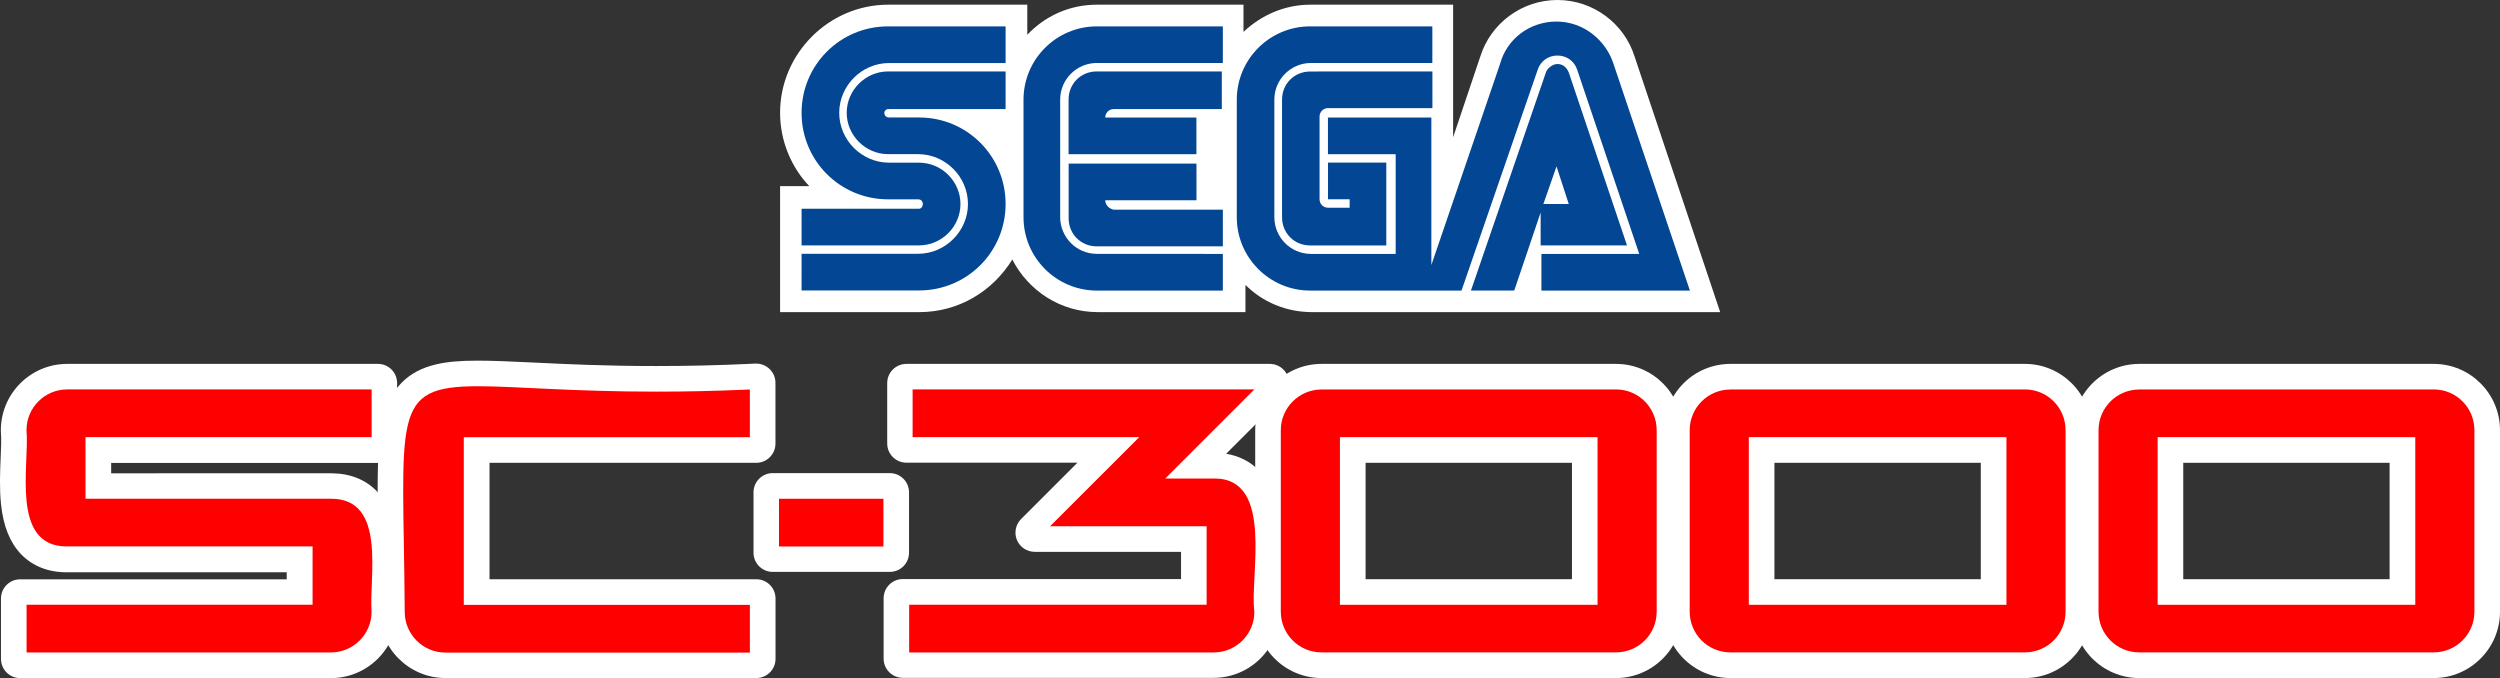 <?xml version="1.0" encoding="utf-8"?>
<!-- Generator: Adobe Illustrator 26.3.1, SVG Export Plug-In . SVG Version: 6.00 Build 0)  -->
<svg version="1.1" id="Layer_1" xmlns="http://www.w3.org/2000/svg" xmlns:xlink="http://www.w3.org/1999/xlink" x="0px" y="0px"
	 viewBox="0 0 3839 1041.3" style="enable-background:new 0 0 3839 1041.3;" xml:space="preserve">
<rect x="0" y="0" width="3839" height="1041.3" fill="#333333" stroke="none"/>
<style type="text/css">
	.st0{fill:#FFFFFF;}
	.st1{fill:#FF0000;}
	.st2{fill:#034693;}
</style>
<g>
	<g>
		<g>
			<path class="st0" d="M1186.5,863.6c-8.2,0-14.8-6.6-14.8-14.8v-92.7c0-8.2,6.6-14.8,14.8-14.8h179.9c8.2,0,14.8,6.6,14.8,14.8
				v92.7c0,8.2-6.6,14.8-14.8,14.8H1186.5z"/>
			<path class="st0" d="M1366.4,756.1v9.7v73.3v9.7h-9.7h-160.4h-9.7v-9.7v-73.3v-9.7h9.7h160.4H1366.4 M1366.4,726.5h-9.7h-160.4
				h-9.7c-16.3,0-29.5,13.2-29.5,29.5v9.7v73.3v9.7c0,16.3,13.2,29.5,29.5,29.5h9.7h160.4h9.7c16.3,0,29.5-13.2,29.5-29.5v-9.7
				v-73.3v-9.7C1395.9,739.8,1382.7,726.5,1366.4,726.5L1366.4,726.5z"/>
		</g>
		<g>
			<path class="st0" d="M1386.4,1026.3c-8.2,0-14.8-6.6-14.8-14.8v-92.7c0-8.2,6.6-14.8,14.8-14.8h442v-71.4h-239.5
				c-6,0-11.4-3.6-13.6-9.1c-2.3-5.5-1-11.9,3.2-16.1l111.6-111.6h-298.3c-8.2,0-14.8-6.6-14.8-14.8v-92.7c0-8.2,6.6-14.8,14.8-14.8
				h558.1c6,0,11.4,3.6,13.6,9.1c2.3,5.5,1,11.9-3.2,16.1l-111.5,111.5h16.3c24,0,43.6,7.8,58.3,23.3c15.6,16.4,24.7,40.6,27.7,73.9
				c2.3,25.5,1,53-0.2,77.3l0,0.8c-1,19.1-2,38.8-0.4,50.3l0.1,0.6c0.1,0.7,0.1,1.4,0.1,2.1v0.7c0,48-39,87-87,87H1386.4z"/>
			<path class="st0" d="M1949.9,588.3L1949.9,588.3 M1949.9,588.3l-16.6,16.6l-120.1,120.1h50.6c0.4,0,0.9,0,1.4,0
				c19.8,0,35.8,6.3,47.7,18.7c13.2,13.9,21,35.1,23.7,65.1c2.3,24.7,0.9,52-0.3,76c-1.1,20.8-2.1,40.4-0.3,53.1l0.1,0.7v0.7
				c0,39.9-32.4,72.3-72.3,72.3h-467.6h-9.7v-9.7v-73.3v-9.7h9.7h447V817.9h-230.6h-23.6l16.7-16.7L1725.8,681h-324.2h-9.7v-9.7V598
				v-9.7h9.7h524.7H1949.9 M1949.9,558.8L1949.9,558.8h-23.6h-524.7h-9.7c-16.3,0-29.5,13.2-29.5,29.5v9.7v73.3v9.7
				c0,16.3,13.2,29.5,29.5,29.5h9.7h252.9l-69.7,69.7L1568,797c-8.4,8.4-11,21.2-6.4,32.2c4.6,11,15.3,18.2,27.3,18.2h23.6h201.1
				v41.8h-417.5h-9.7c-16.3,0-29.5,13.2-29.5,29.5v9.7v73.3v9.7c0,16.3,13.2,29.5,29.5,29.5h9.7h467.6
				c56.1,0,101.8-45.7,101.8-101.8v-0.7c0-1.4-0.1-2.8-0.3-4.2l-0.1-0.6c-1.4-10.1-0.4-29.9,0.5-47.4c0,0,0-0.1,0-0.1l0-0.7
				c1.2-24.8,2.6-52.9,0.2-79.4c-3.4-36.8-13.8-63.8-31.7-82.7c-13.5-14.2-31-23.2-51.2-26.5l71.1-71.1l16.5-16.5
				c5.4-5.4,8.8-12.8,8.8-21C1979.4,572,1966.2,558.8,1949.9,558.8C1949.9,558.8,1949.9,558.8,1949.9,558.8
				C1949.9,558.8,1949.9,558.8,1949.9,558.8L1949.9,558.8z M1949.9,617.8L1949.9,617.8L1949.9,617.8L1949.9,617.8z"/>
		</g>
		<g>
			<path class="st0" d="M684.1,1026.4c-48,0-87-39-87-87c-0.3-36-0.8-68.6-1.3-97.4l-0.1-8c-1.1-65.6-1.9-112.9,1.1-149.1
				c3.7-42.8,12.8-68.8,30.6-86.9c11.6-11.8,26.7-19.7,46.2-24.2c15.6-3.6,34.2-5.2,60.4-5.2c23.5,0,51.5,1.3,84,2.9l2.1,0.1
				c49.5,2.4,111.1,5.3,187.7,5.3c47.7,0,95.7-1.1,142.7-3.3l10.2-0.5c0.2,0,0.5,0,0.7,0c3.8,0,7.4,1.5,10.2,4.1
				c2.9,2.8,4.6,6.7,4.6,10.7v93.3c0,8.2-6.6,14.8-14.8,14.8H736.9v208.2h424.6c8.2,0,14.8,6.6,14.8,14.8v92.7
				c0,8.2-6.6,14.8-14.8,14.8H684.1z"/>
			<path class="st0" d="M734,583.4c23.5,0,52,1.4,85,3c49.7,2.4,111.7,5.3,188.7,5.3c47,0,95.2-1.1,143.4-3.3l10.2-0.5v10.3v73.3
				v9.7h-9.7H722.1v237.8h429.6h9.7v9.7v73.3v9.7h-9.7H684.1c-39.9,0-72.3-32.4-72.3-72.3c-0.3-39.3-0.9-74.3-1.4-105.3
				c-1.1-65.3-1.9-112.4,1.1-148c3.3-39.1,11.2-62.3,26.4-77.8c9.6-9.7,22.4-16.3,39-20.2C691.4,584.8,709,583.4,734,583.4
				 M734,553.8c-27.4,0-47.1,1.7-63.8,5.6c-22.4,5.2-39.8,14.4-53.4,28.3c-20.4,20.7-30.7,49.4-34.7,95.9c0,0,0,0,0,0.1
				c-3.1,37-2.3,84.6-1.2,150.6l0,0.3l0.1,7.6c0.5,28.8,1,61.3,1.3,97.3c0.1,56.1,45.7,101.7,101.8,101.7h467.6h9.7
				c16.3,0,29.5-13.2,29.5-29.5v-9.7v-73.3v-9.7c0-16.3-13.2-29.5-29.5-29.5h-9.7h-400V710.7h399.9h9.7c16.3,0,29.5-13.2,29.5-29.5
				v-9.7v-73.3v-10.3c0-8.1-3.3-15.8-9.2-21.4c-5.5-5.2-12.8-8.2-20.4-8.2c-0.5,0-0.9,0-1.4,0l-10.2,0.5
				c-46.7,2.2-94.5,3.3-141.9,3.3c-76.2,0-137.6-2.9-186.9-5.3l-0.4,0l-1.7-0.1C786,555.2,757.8,553.8,734,553.8L734,553.8z"/>
		</g>
		<g>
			<path class="st0" d="M2029.3,1026.4c-48,0-87-39-87-87V660.6c0-47.9,39-86.9,87-87h452.3c48,0,87,39,87,87v278.8
				c0,48-39,87-87,87H2029.3z M2428.7,904.1V695.9h-346.5v208.2H2428.7z"/>
			<path class="st0" d="M2481.5,588.3c39.9,0,72.3,32.4,72.3,72.3v278.8c0,39.9-32.4,72.3-72.3,72.3h-452.2
				c-39.9,0-72.3-32.4-72.3-72.3V660.6c0-39.8,32.4-72.2,72.3-72.3H2481.5 M2067.4,918.9h376V681.1h-376V918.9 M2481.5,558.8h-452.2
				c0,0,0,0-0.1,0c-56.1,0.1-101.7,45.8-101.7,101.8v278.8c0,56.1,45.7,101.8,101.8,101.8h452.2c56.1,0,101.8-45.7,101.8-101.8
				V660.6C2583.4,604.4,2537.7,558.8,2481.5,558.8L2481.5,558.8z M2097,710.7h316.9v178.7H2097V710.7L2097,710.7z"/>
		</g>
		<g>
			<path class="st0" d="M2657.2,1026.4c-48,0-87-39-87-87V660.6c0-23.2,9.1-45.1,25.5-61.5c16.3-16.3,38.2-25.4,61.5-25.5h452.3
				c48,0,87,39,87,87v278.8c0,48-39,87-87,87H2657.2z M3056.5,904.1V695.9h-346.5v208.2H3056.5z"/>
			<path class="st0" d="M3109.4,588.3c39.9,0,72.3,32.4,72.3,72.3v278.8c0,39.9-32.4,72.3-72.3,72.3h-452.2
				c-39.9,0-72.3-32.4-72.3-72.3V660.6c0-19.3,7.6-37.5,21.2-51.1c13.6-13.6,31.7-21.1,51.1-21.2H3109.4 M2695.3,918.9h376V681.1
				h-376V918.9 M3109.4,558.8h-452.2c-0.1,0-0.1,0-0.1,0c-27.2,0.1-52.7,10.7-71.8,29.8c-19.2,19.2-29.8,44.8-29.8,72v278.8
				c0,56.1,45.7,101.8,101.8,101.8h452.2c56.1,0,101.8-45.7,101.8-101.8V660.6C3211.2,604.4,3165.6,558.8,3109.4,558.8L3109.4,558.8
				z M2724.8,710.7h316.9v178.7h-316.9V710.7L2724.8,710.7z"/>
		</g>
		<g>
			<path class="st0" d="M3285,1026.4c-48,0-87-39-87-87V660.6c0-47.9,39-86.9,87-87h452.3c48,0,87,39,87,87v278.8c0,48-39,87-87,87
				H3285z M3684.3,904.1V695.9h-346.5v208.2H3684.3z"/>
			<path class="st0" d="M3737.2,588.3c39.9,0,72.3,32.4,72.3,72.3v278.8c0,39.9-32.4,72.3-72.3,72.3H3285
				c-39.9,0-72.3-32.4-72.3-72.3V660.6c0-39.8,32.4-72.2,72.3-72.3H3737.2 M3323.1,918.9h376V681.1h-376V918.9 M3737.2,558.8H3285
				c0,0,0,0-0.1,0c-56.1,0.1-101.7,45.8-101.7,101.8v278.8c0,56.1,45.7,101.8,101.8,101.8h452.2c56.1,0,101.8-45.7,101.8-101.8
				V660.6C3839,604.4,3793.3,558.8,3737.2,558.8L3737.2,558.8z M3352.6,710.7h316.9v178.7h-316.9V710.7L3352.6,710.7z"/>
		</g>
		<g>
			<path class="st0" d="M30.9,1026.5c-8.2,0-14.8-6.6-14.8-14.8V919c0-8.2,6.6-14.8,14.8-14.8h424.3v-40.4h-353
				c-24.5,0-44.4-7.8-59.2-23.2c-14.8-15.5-23.5-37.5-26.7-67.5c-2.5-23.2-1.5-47.8-0.6-69.5c0.6-14.1,1.3-30.1,0.3-40.7
				c0-0.4-0.1-0.9-0.1-1.3v-1c0-48,39-87,87-87h477.3c8.2,0,14.8,6.6,14.8,14.8v92.9c0,8.2-6.6,14.8-14.8,14.8H155.9v45.5h352.9
				c24.7,0,44.6,7.8,59.4,23.1c31.3,32.5,29.1,89,27.3,134.5l0,1.1c-0.6,14.2-1.1,27.7-0.3,37.2c0,0.4,0,0.8,0,1.2v0.8
				c0,48-39,87-87,87H30.9z"/>
			<path class="st0" d="M580.4,588.3v9.9v73.3v9.7h-9.7H141.2v75h367.1h0.6c20.5,0,36.8,6.2,48.7,18.6c27,28,24.9,81,23.2,123.7
				c-0.6,15.2-1.2,29.4-0.3,40.2v0.4v0.4c0,39.9-32.4,72.3-72.3,72.3H40.7h-9.7v-9.7v-73.3V919h9.8h429.2v-69.9H103
				c-0.3,0-0.5,0-0.8,0c-20.3,0-36.6-6.3-48.5-18.7c-12.3-12.9-19.8-32.2-22.6-58.9c-2.4-22-1.4-46.1-0.5-67.3
				c0.7-16.2,1.3-31.5,0.3-42.6v-0.5v-0.5c0-39.9,32.4-72.3,72.3-72.3h467.7H580.4 M580.4,558.8h-9.6H103.1
				c-56.1,0-101.8,45.7-101.8,101.8v0.5v0.5c0,0.9,0,1.7,0.1,2.6c0.9,9.6,0.2,25.1-0.4,38.8c-0.9,21.2-2,47.5,0.6,71.8
				c3.6,33.3,13.6,58.2,30.6,76.1c0,0,0,0,0.1,0.1c17.5,18.2,41.6,27.8,69.8,27.8h0.8h337.4v10.8H40.8h-9.8
				c-16.3,0-29.5,13.2-29.5,29.5v9.7v73.3v9.7c0,16.3,13.2,29.5,29.5,29.5h9.7h467.6c56.1,0,101.8-45.7,101.8-101.8v-0.4v-0.4
				c0-0.8,0-1.6-0.1-2.4c-0.7-8.7-0.2-21.7,0.3-35.4l0-1.1c0.9-22.3,1.9-47.6-1.1-72c-3.8-32.1-13.8-56.1-30.4-73.3
				c-17.4-18.1-41.6-27.7-70-27.7h-0.6H170.7v-15.9h399.9h9.7c16.3,0,29.5-13.2,29.5-29.5v-9.7v-73.3v-9.9
				C609.9,572,596.7,558.8,580.4,558.8L580.4,558.8z"/>
		</g>
	</g>
	<g>
		<g>
			<rect x="1191.3" y="761" class="st1" width="170.2" height="83"/>
			<path class="st0" d="M1356.6,765.9v73.3h-160.4v-73.3H1356.6 M1366.4,756.1h-9.7h-160.4h-9.7v9.7v73.3v9.7h9.7h160.4h9.7v-9.7
				v-73.3V756.1L1366.4,756.1z"/>
		</g>
		<g>
			<path class="st1" d="M1391.2,1006.7v-83h456.8V813h-247.3l136.9-136.8h-341v-83h541.4L1801.3,730h62.5c0.4,0,0.9,0,1.4,0
				c18.4,0,33.3,5.8,44.1,17.2c27.6,29,24.5,89.2,22.2,137.5c-1.1,21.1-2.1,40.9-0.3,54.1v0.3v0.3c0,37.1-30.2,67.3-67.3,67.3
				L1391.2,1006.7L1391.2,1006.7z"/>
			<path class="st0" d="M1926.2,598l-136.8,136.8h74.3c0.5,0,0.9,0,1.4,0c91.9,0,53.7,150.2,61.1,204.6c0,34.6-28,62.5-62.5,62.5
				h-467.6v-73.3h456.8V808.1h-240.4l136.9-136.8h-348V598H1926.2 M1949.9,588.3h-23.6h-524.7h-9.7v9.7v73.3v9.7h9.7h324.2
				l-120.1,120.1l-16.7,16.7h23.6h230.6v100.9h-447h-9.7v9.7v73.3v9.7h9.7h467.6c39.9,0,72.3-32.4,72.3-72.3v-0.7l-0.1-0.7
				c-1.8-12.7-0.8-32.3,0.3-53.1c1.2-24,2.6-51.3,0.3-76c-2.8-29.9-10.5-51.2-23.7-65.1c-11.8-12.4-27.9-18.7-47.7-18.7
				c-0.5,0-1,0-1.4,0h-50.6l120.1-120.1L1949.9,588.3L1949.9,588.3z"/>
		</g>
		<g>
			<path class="st1" d="M684,1006.7c-37.1,0-67.3-30.2-67.3-67.3c-0.3-39.3-0.9-74.3-1.4-105.4c-2.3-132.1-3.2-192.5,26.1-222.2
				c19.2-19.6,51-23.5,92.6-23.5c23.4,0,51.9,1.4,84.8,3c49.8,2.4,111.8,5.3,188.9,5.3l0,0c47,0,95.3-1.1,143.6-3.3l5.1-0.2v83.3
				H717.2v247.5h439.3v83L684,1006.7L684,1006.7z"/>
			<path class="st0" d="M734,593.1c58,0,144.6,8.3,273.8,8.3c43,0,90.8-0.9,143.7-3.3v73.3H712.2v257.4h439.3v73.3H684
				c-34.6,0-62.5-28-62.5-62.5C619.5,638.3,598.3,593.1,734,593.1 M734,583.4c-25,0-42.6,1.5-57.1,4.8c-16.6,3.8-29.4,10.4-39,20.2
				c-15.2,15.5-23,38.7-26.4,77.8c-3,35.5-2.2,82.7-1.1,148c0.5,30.9,1.1,66,1.4,105.3c0,39.9,32.4,72.3,72.3,72.3h467.6h9.7v-9.7
				v-73.3v-9.7h-9.7H722.1V681.1h429.5h9.7v-9.7v-73.3v-10.3l-10.2,0.5c-48.1,2.3-96.4,3.3-143.4,3.3c-77.1,0-139-3-188.7-5.3
				C786,584.7,757.5,583.4,734,583.4L734,583.4z"/>
		</g>
		<g>
			<path class="st1" d="M2029.3,1006.7c-37.1,0-67.3-30.2-67.3-67.3V660.6c0-37,30.2-67.2,67.3-67.3h452.2
				c37.1,0,67.3,30.2,67.3,67.3v278.8c0,37.1-30.2,67.3-67.3,67.3L2029.3,1006.7L2029.3,1006.7z M2448.4,923.7V676.2h-385.9v247.5
				L2448.4,923.7L2448.4,923.7z"/>
			<path class="st0" d="M2481.5,598c34.6,0,62.5,28,62.5,62.5v278.8c0,34.6-28,62.5-62.5,62.5h-452.2c-34.6,0-62.5-28-62.5-62.5
				V660.6c0-34.5,28-62.4,62.5-62.5H2481.5 M2057.6,928.7h395.6V671.3h-395.6V928.7 M2481.5,588.3h-452.2
				c-39.9,0.1-72.3,32.5-72.3,72.3v278.8c0,39.9,32.4,72.3,72.3,72.3h452.2c39.9,0,72.3-32.4,72.3-72.3V660.6
				C2553.8,620.7,2521.4,588.3,2481.5,588.3L2481.5,588.3z M2067.4,681.1h376v237.8h-376V681.1L2067.4,681.1z"/>
		</g>
		<g>
			<path class="st1" d="M2657.2,1006.7c-37.1,0-67.3-30.2-67.3-67.3V660.6c0-37,30.2-67.2,67.3-67.3h452.2
				c37.1,0,67.3,30.2,67.3,67.3v278.8c0,37.1-30.2,67.3-67.3,67.3L2657.2,1006.7L2657.2,1006.7z M3076.2,923.7V676.2h-385.9v247.5
				L3076.2,923.7L3076.2,923.7z"/>
			<path class="st0" d="M3109.4,598c34.6,0,62.5,28,62.5,62.5v278.8c0,34.6-28,62.5-62.5,62.5h-452.2c-34.6,0-62.5-28-62.5-62.5
				V660.6c0-34.5,27.9-62.4,62.5-62.5H3109.4 M2685.5,928.7h395.6V671.3h-395.6V928.7 M3109.4,588.3h-452.2
				c-19.4,0.1-37.5,7.6-51.1,21.2c-13.6,13.6-21.2,31.8-21.2,51.1v278.8c0,39.9,32.4,72.3,72.3,72.3h452.2
				c39.9,0,72.3-32.4,72.3-72.3V660.6C3181.7,620.7,3149.3,588.3,3109.4,588.3L3109.4,588.3z M2695.3,681.1h376v237.8h-376V681.1
				L2695.3,681.1z"/>
		</g>
		<g>
			<path class="st1" d="M3285,1006.7c-37.1,0-67.3-30.2-67.3-67.3V660.6c0-37,30.2-67.2,67.3-67.3h452.2c37.1,0,67.3,30.2,67.3,67.3
				v278.8c0,37.1-30.2,67.3-67.3,67.3L3285,1006.7L3285,1006.7z M3704,923.7V676.2h-385.9v247.5L3704,923.7L3704,923.7z"/>
			<path class="st0" d="M3737.2,598c34.6,0,62.5,28,62.5,62.5v278.8c0,34.6-28,62.5-62.5,62.5H3285c-34.6,0-62.5-28-62.5-62.5V660.6
				c0-34.5,28-62.4,62.5-62.5H3737.2 M3313.3,928.7h395.6V671.3h-395.6V928.7 M3737.2,588.3H3285c-39.9,0.1-72.3,32.5-72.3,72.3
				v278.8c0,39.9,32.4,72.3,72.3,72.3h452.2c39.9,0,72.3-32.4,72.3-72.3V660.6C3809.5,620.7,3777.1,588.3,3737.2,588.3L3737.2,588.3
				z M3323.1,681.1h376v237.8h-376V681.1L3323.1,681.1z"/>
		</g>
		<g>
			<path class="st1" d="M35.8,1006.7v-83h439.2V844H102.4c-18.9,0-34.1-5.8-45.1-17.2C31.6,800,33.8,746.9,35.4,704.2
				c0.7-16.3,1.3-31.8,0.3-43.2v-0.2v-0.2c0-37.1,30.2-67.3,67.3-67.3h472.5v83H136.3V761h372.7c19,0,34.2,5.8,45.2,17.1
				c25.4,26.5,23.4,78.4,21.9,120.1c-0.6,15.4-1.2,29.7-0.3,40.8v0.2v0.2c0,37.1-30.2,67.3-67.3,67.3H35.8z"/>
			<path class="st0" d="M570.7,598v73.3H131.3v94.6h376.9c0.2,0,0.4,0,0.6,0c85.5,0,57.6,120.8,61.8,173.5c0,34.5-28,62.5-62.5,62.5
				H40.8v-73.3H480v-89.5H103.1c-0.2,0-0.5,0-0.7,0c-86.7,0-56.9-125.5-61.7-178.6c0-34.5,28-62.5,62.5-62.5H570.7 M580.5,588.3
				h-9.7H103.1c-39.9,0-72.3,32.4-72.3,72.3v0.5v0.5c1,11.1,0.4,26.4-0.3,42.6c-0.9,21.3-1.9,45.4,0.5,67.3
				c2.9,26.7,10.3,46,22.6,58.9c11.9,12.4,28.3,18.7,48.5,18.7c0.3,0,0.5,0,0.8,0h367V919H40.8h-9.8v9.7v73.3v9.7h9.7h467.6
				c39.9,0,72.3-32.4,72.3-72.3v-0.4v-0.4c-0.9-10.7-0.3-25,0.3-40.2c1.7-42.6,3.7-95.7-23.2-123.7c-11.9-12.4-28.3-18.6-48.7-18.6
				h-0.6H141.2v-75h429.5h9.7v-9.7v-73.3L580.5,588.3L580.5,588.3z"/>
		</g>
	</g>
	<g>
		<g>
			<g>
				<g>
					<path class="st0" d="M2510,86.6C2494.1,36.1,2446.5,0,2391.6,0s-102.5,36.1-118.4,86.6l-41.8,124.2V7.2h-219.4
						c-39,0-75.1,15.9-102.5,41.8V7.2h-225.2c-41.8,0-79.5,17.3-106.8,46.2V7.2h-213.6c-91,0-166,75.1-166,166
						c0,43.3,17.3,83.8,44.8,112.6h-44.8v193.5h213.6c60.7,0,112.6-31.8,143-80.8c24.5,47.7,73.6,80.8,131.4,80.8h226.6v-41.8
						c26,26,62.1,41.8,102.5,41.8h626.5L2510,86.6z"/>
					<g>
						<g>
							<path class="st2" d="M1411.4,320.5h-180.5v56.3h180.5c34.7,0,63.5-28.8,63.5-63.5s-28.8-63.5-63.5-63.5h-46.2
								c-41.8,0-76.5-34.7-76.5-76.5s34.7-76.5,76.5-76.5h179V40.5h-180.5c-73.6,0-132.8,59.2-132.8,132.8s59.2,132.8,132.8,132.8
								h46.2c4.3,0,7.2,2.9,7.2,7.2C1417.1,317.5,1414.3,320.5,1411.4,320.5z"/>
							<path class="st2" d="M1363.7,167.5h180.5v-57.8h-180.5c-34.7,0-63.5,28.8-63.5,63.5s28.8,63.5,63.5,63.5h46.2
								c41.8,0,76.5,34.7,76.5,76.5s-34.7,76.5-76.5,76.5h-179V446h180.5c73.6,0,132.8-59.2,132.8-132.8s-59.2-132.8-132.8-132.8
								h-46.2c-4.3,0-7.2-2.9-7.2-7.2C1357.9,170.3,1360.9,167.5,1363.7,167.5z"/>
						</g>
						<g>
							<path class="st2" d="M2012,109.8c-24.5,0-43.3,18.8-43.3,43.3v180.5c0,24.5,18.8,43.3,43.3,43.3h116.8V249.7h-89.5V306h33.2
								v13h-33.2c-7.2,0-13-5.8-13-13V179c0-7.2,5.8-13,13-13h160.3v-56.3L2012,109.8L2012,109.8z"/>
							<path class="st2" d="M2367,376.8h131.4L2409,111.3c-2.9-7.2-8.7-13-17.3-13c-7.2,0-14.5,5.8-17.3,11.5l-115.6,336.3h66.5
								l40.5-119.8v50.5H2367z M2390.2,255.5l18.8,57.8h-39L2390.2,255.5z"/>
							<path class="st2" d="M2478.2,99.6c-11.5-37.5-46.2-66.5-88.1-66.5s-76.5,27.5-86.6,65L2198,407V180.5h-158.8v56.3h104v153.1
								h-130c-31.8,0-56.3-26-56.3-56.3V153c0-31.8,26-56.3,56.3-56.3h186.3V40.5h-187.7c-62.1,0-112.6,50.5-112.6,112.6v180.5
								c0,62.1,50.5,112.6,112.6,112.6h232.5l117-339.2c4.3-13,15.9-21.7,30.3-21.7s26,8.7,30.3,21.7l95.3,282.9H2367v56.3h228l0,0
								L2478.2,99.6z"/>
						</g>
						<g>
							<path class="st2" d="M1684.3,389.8c-31.8,0-56.3-26-56.3-56.3V153c0-31.8,26-56.3,56.3-56.3h193.5V40.5h-193.5
								c-62.1,0-112.6,50.5-112.6,112.6v180.5c0,62.1,50.5,112.6,112.6,112.6h193.5v-56.3L1684.3,389.8L1684.3,389.8z"/>
							<path class="st2" d="M1697.2,307.5h140.1v-56.3H1641V335c0,24.5,18.8,43.3,43.3,43.3h193.5V322h-167.5
								C1703,320.5,1697.2,314.7,1697.2,307.5z"/>
							<path class="st2" d="M1837.2,180.5h-140c0-7.2,5.8-13,13-13h166v-57.8h-192c-24.5,0-43.3,18.8-43.3,43.3v83.8h196.3V180.5z"
								/>
						</g>
					</g>
				</g>
			</g>
		</g>
	</g>
</g>
</svg>
